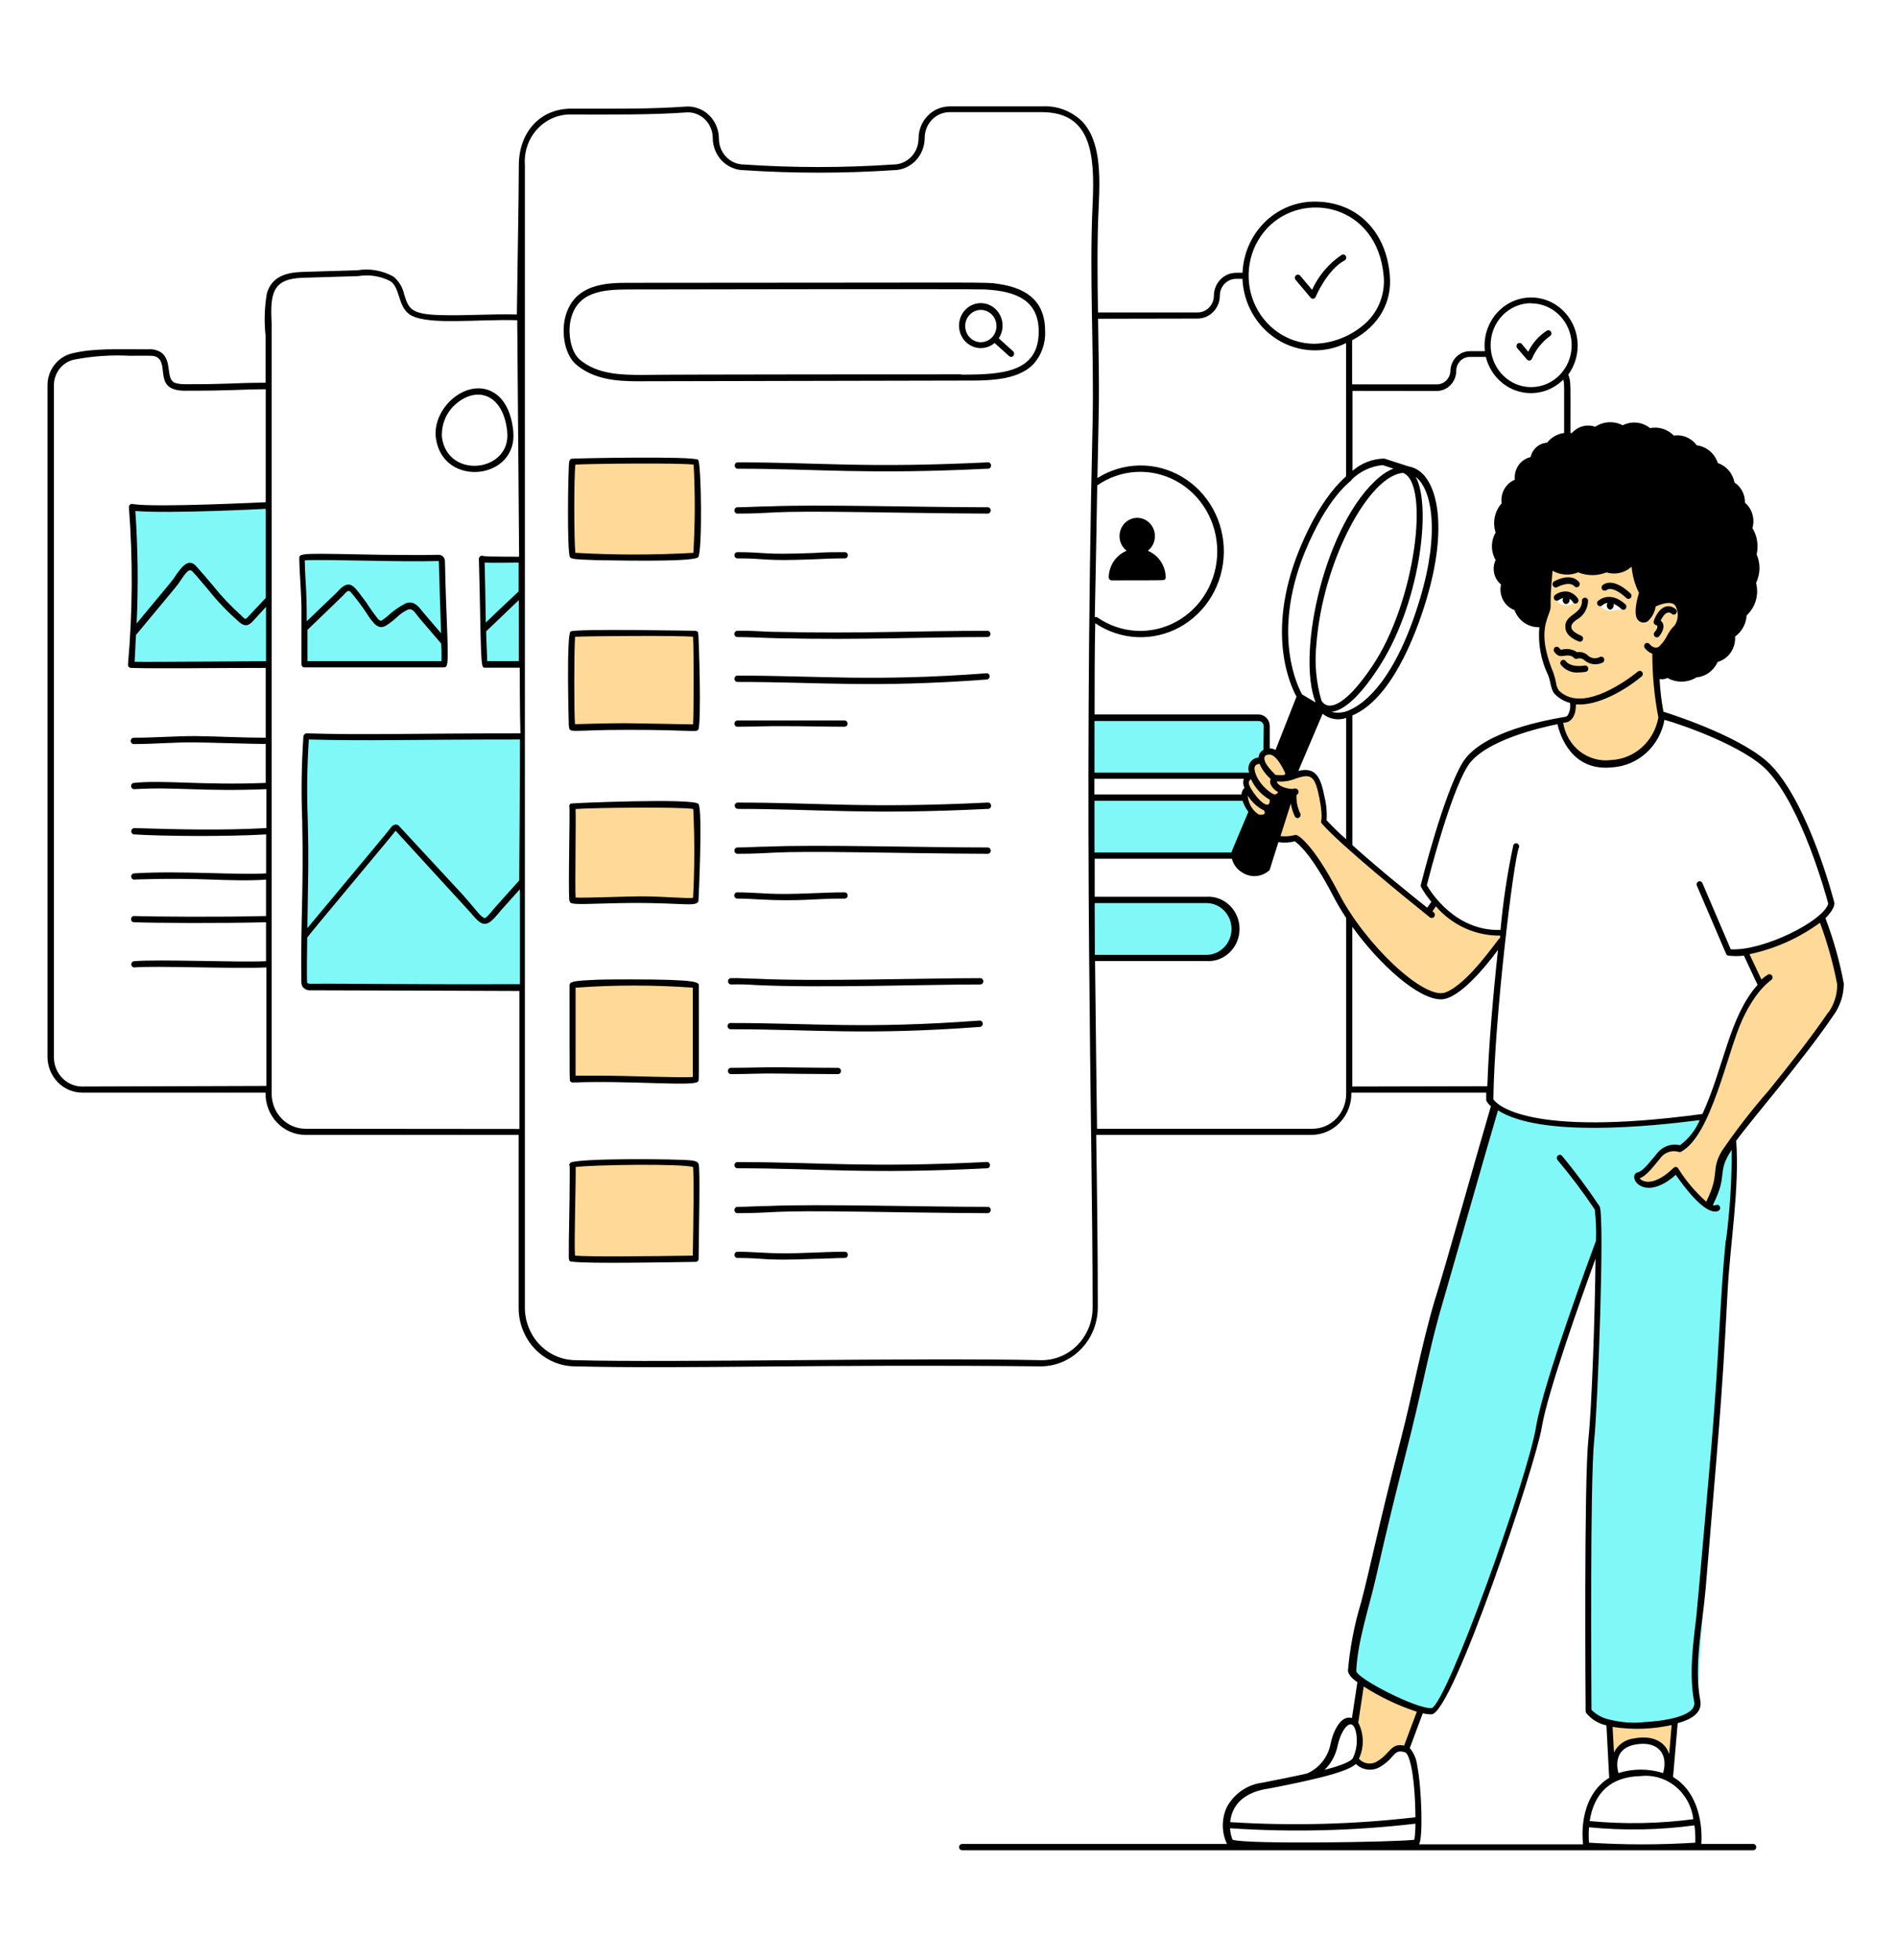 <svg width="153" height="158" viewBox="0 0 153 158" fill="none" xmlns="http://www.w3.org/2000/svg">
<path d="M128.942 100.07C128.942 100.07 125.294 110.384 124.816 112.174C124.337 113.964 123.835 116.562 122.961 119.318C122.087 122.073 119.541 129.813 118.074 133.087C116.608 136.36 116.03 137.797 115.445 137.977C114.86 138.158 109.304 135.748 109.084 134.735C108.947 134.084 113.568 115.11 116.995 101.585C118.979 93.782 120.582 89.26 120.582 89.26C120.582 89.26 121.342 89.896 125.006 90.5C128.669 91.105 137.454 89.99 137.454 89.99C137.454 89.99 136.299 92.22 135.646 92.494C134.992 92.769 134.658 92.306 134.354 92.494C134.05 92.683 133.145 93.9 132.872 94.151C132.598 94.402 131.99 94.622 131.998 94.763C132.051 94.939 132.151 95.096 132.285 95.218C132.418 95.339 132.582 95.421 132.758 95.454C133.409 95.429 134.037 95.199 134.559 94.794C134.901 94.52 135.152 94.292 135.152 94.292C135.152 94.292 137.264 97 137.705 97.189C138.146 97.377 138.549 95.03 138.617 94.512C138.69 93.563 139.112 92.678 139.795 92.039C139.795 92.039 138.876 111.24 138.313 117.324C137.751 123.408 136.907 136.164 136.93 136.721C136.953 137.279 137.204 138.142 135.836 138.503C134.468 138.864 129.573 140.018 128.152 137.805C128.152 137.805 128.319 119.271 128.312 116.837C128.296 114.851 128.844 113.053 128.942 100.07Z" fill="#81F8F8"/>
<path d="M140.783 76.724C143.028 76.346 145.145 75.39 146.939 73.945C147.545 75.612 148.052 77.316 148.459 79.047C148.623 79.709 148.53 80.41 148.2 81.002C147.858 81.528 144.461 86.089 142.713 88.302C140.965 90.516 138.913 92.808 138.761 93.585C138.609 94.363 138.282 97.063 137.69 97.11C137.097 97.157 135.41 94.143 135.189 94.308C134.969 94.472 133.791 95.595 132.993 95.532C132.195 95.469 131.807 94.873 132.119 94.684C132.615 94.429 133.047 94.058 133.38 93.601C133.567 93.294 133.82 93.036 134.119 92.847C134.419 92.658 134.756 92.543 135.106 92.51C135.63 92.573 135.721 92.573 135.987 92.345C137.446 90.302 138.512 87.989 139.126 85.531C139.704 83.289 140.715 81.19 142.098 79.361L140.783 76.724Z" fill="#FFD997"/>
<path d="M88.016 57.852H101.544C101.715 57.86 101.877 57.937 101.995 58.066C102.112 58.195 102.177 58.366 102.175 58.543V61.903C102.175 61.987 102.159 62.071 102.127 62.149C102.095 62.227 102.048 62.297 101.989 62.355C101.93 62.414 101.86 62.46 101.784 62.49C101.707 62.52 101.626 62.534 101.544 62.531H88.016V57.852Z" fill="#81F8F8"/>
<path d="M88.023 64.305H102.175V68.984H88.023V64.305Z" fill="#81F8F8"/>
<path d="M121.114 75.774C121.114 75.774 117.907 80.193 116.554 80.319C115.202 80.445 113.21 79.126 111.63 77.328C110.184 75.752 108.909 74.018 107.83 72.155C106.766 70.271 105.025 67.445 104.539 67.57C104.052 67.696 102.411 67.759 101.818 67.162C101.396 66.626 101.101 65.993 100.959 65.318C100.695 64.992 100.538 64.588 100.511 64.164C100.564 63.645 100.716 63.63 100.716 63.63C100.716 63.63 100.45 62.994 100.716 62.719C100.982 62.444 101.142 62.444 101.142 62.444C101.142 62.444 100.944 61.707 101.248 61.471C101.552 61.236 101.742 61.267 101.742 61.267C101.742 61.267 101.833 60.615 102.38 60.584C102.928 60.553 103.657 61.471 104.136 62.547C104.136 62.547 105.595 61.974 106.021 62.547C106.781 63.638 106.826 64.768 106.842 66.275C109.509 68.709 107.769 67.194 115.202 73.513L115.794 72.665C116.532 73.733 117.607 74.502 118.834 74.84C119.599 75.001 120.373 75.106 121.152 75.154L121.114 75.774Z" fill="#FFD997"/>
<path d="M109.828 135.544L109.327 138.904C109.595 139.241 109.733 139.668 109.714 140.105C109.665 140.715 109.574 141.321 109.441 141.918C109.641 142.131 109.896 142.281 110.176 142.351C110.456 142.42 110.749 142.406 111.021 142.31C111.956 141.973 112.488 140.921 112.975 140.937C113.461 140.952 113.431 141.031 113.431 141.031L114.631 137.828C114.631 137.828 110.634 136.219 109.828 135.544Z" fill="#FFD997"/>
<path d="M130.348 143.158L130.112 143.441L129.664 138.903C131.464 139.245 133.312 139.208 135.098 138.794L134.703 143.441L134.308 143.26C134.308 143.26 134.558 141.156 133.92 140.756C133.282 140.356 131.541 139.814 130.789 140.85C130.036 141.886 130.074 142.46 130.348 143.158Z" fill="#FFD997"/>
<path d="M133.723 48.581L131.861 45.072L125.181 45.551C125.181 45.551 124.937 47.851 124.854 48.275C124.878 48.819 124.766 49.36 124.527 49.845C124.063 50.921 124.527 52.718 124.649 53.079C124.77 53.441 125.12 54.383 125.34 55.27C125.561 56.157 126.86 56.494 126.86 56.494C126.896 56.991 126.815 57.489 126.625 57.946C126.336 58.449 125.796 58.025 125.796 58.025C125.796 58.025 126.313 61.879 130.007 61.542C130.994 61.517 131.941 61.13 132.678 60.452C133.416 59.773 133.896 58.847 134.035 57.837C133.639 57.051 133.51 52.962 133.548 52.514C133.659 52.52 133.769 52.5 133.871 52.456C133.974 52.413 134.066 52.347 134.141 52.263C134.779 51.627 134.673 51.266 135.311 50.646C135.95 50.026 135.836 47.553 133.723 48.581ZM126.237 48.785C126.066 48.792 125.899 48.739 125.761 48.635C125.623 48.531 125.523 48.382 125.477 48.212C125.477 48.212 125.637 47.804 126.313 47.969C126.989 48.134 127.012 48.487 127.012 48.487C126.921 48.604 126.8 48.693 126.664 48.746C126.528 48.798 126.38 48.812 126.237 48.785ZM128.981 48.715C128.981 48.715 129.087 48.456 129.657 48.362C130.227 48.267 130.941 49.013 130.941 49.013C130.941 49.013 129.475 49.688 128.981 48.715Z" fill="#FFD997"/>
<path d="M88.032 72.594H97.319C97.924 72.594 98.504 72.843 98.931 73.284C99.359 73.726 99.599 74.325 99.599 74.95C99.599 75.574 99.359 76.173 98.931 76.615C98.504 77.056 97.924 77.305 97.319 77.305H88.359L88.032 72.594Z" fill="#81F8F8"/>
<path d="M42.074 59.359C35.325 59.359 30.18 59.524 24.678 59.359C24.374 62.727 24.678 66.26 24.609 69.659C24.609 72.799 24.473 75.939 24.511 79.079C24.497 79.185 24.518 79.293 24.571 79.385C24.63 79.446 24.702 79.492 24.781 79.518C24.861 79.544 24.945 79.549 25.027 79.534C29.739 79.487 29.914 79.597 42.074 79.597V59.359Z" fill="#81F8F8"/>
<path d="M41.968 45.12C41.748 45.12 38.837 45.12 38.837 45.025C38.837 45.81 38.974 53.535 39.08 53.535H42.075L41.968 45.12Z" fill="#81F8F8"/>
<path d="M21.638 40.731C19.731 40.81 17.937 40.959 16.029 40.951C15.589 40.951 10.641 40.951 10.633 40.88C10.959 45.114 10.931 49.369 10.55 53.597H21.638V40.731Z" fill="#81F8F8"/>
<path d="M35.637 44.97C32.156 45.088 24.389 44.751 24.389 44.97C24.389 46.54 24.579 47.961 24.564 49.516V53.574H35.789C35.956 53.574 35.789 49.696 35.789 49.429C35.789 49.162 35.607 44.97 35.637 44.97Z" fill="#81F8F8"/>
<path d="M56.119 44.766C55.884 45.049 46.331 44.986 46.171 44.766C46.008 42.252 46.008 39.729 46.171 37.215C46.346 37.128 55.96 37.011 56.119 37.215C56.279 37.419 56.347 44.484 56.119 44.766Z" fill="#FFD997"/>
<path d="M56.119 58.661C56.058 58.731 53.337 58.606 50.677 58.59C48.466 58.59 46.239 58.692 46.17 58.661C46.034 56.145 46.034 53.624 46.17 51.109C46.3 51.015 56.05 50.952 56.119 51.109C56.187 51.266 56.225 58.52 56.119 58.661Z" fill="#FFD997"/>
<path d="M56.119 72.595C55.997 72.846 53.641 72.524 51.149 72.595C48.656 72.665 46.224 72.783 46.171 72.595C46.072 72.273 46.216 65.161 46.171 65.043C46.125 64.925 55.876 64.768 56.119 65.043C56.362 65.318 56.233 72.304 56.119 72.595Z" fill="#FFD997"/>
<path d="M56.119 87.015C56.119 87.29 50.639 86.874 46.178 87.015V79.463C46.178 79.094 56.119 79.157 56.119 79.463V87.015Z" fill="#FFD997"/>
<path d="M56.119 101.482C56.119 101.482 46.353 101.639 46.17 101.482C45.988 101.325 46.254 94.119 46.17 93.931C46.087 93.742 55.959 93.499 56.119 93.931C56.278 94.362 56.119 101.482 56.119 101.482Z" fill="#FFD997"/>
<path d="M24.313 49.492V53.558C24.313 53.625 24.339 53.689 24.384 53.736C24.43 53.783 24.492 53.809 24.556 53.809H35.675C35.941 53.809 36.04 53.809 36.085 53.378C36.192 52.404 35.971 49.641 35.888 45.269C35.89 45.197 35.878 45.126 35.852 45.059C35.827 44.992 35.788 44.932 35.739 44.881C35.69 44.83 35.631 44.79 35.566 44.764C35.502 44.737 35.433 44.725 35.363 44.727C33.843 44.774 32.323 44.727 30.803 44.727C24.792 44.625 24.138 44.547 24.138 44.97C24.161 46.493 24.336 47.961 24.313 49.492ZM35.599 53.307H24.799V50.779C24.799 50.779 27.581 48.11 27.665 48.016C27.991 47.647 28.105 47.522 28.311 47.765C28.757 48.291 29.173 48.844 29.557 49.421C29.743 49.731 29.959 50.021 30.203 50.285C30.697 50.779 31.069 50.489 31.366 50.285C31.59 50.122 31.806 49.946 32.012 49.759C32.273 49.505 32.573 49.297 32.901 49.147C33.197 49.044 33.365 49.217 33.661 49.625C33.828 49.845 33.722 49.712 35.584 51.886C35.622 52.711 35.614 53.119 35.599 53.307ZM35.394 45.229C35.394 45.598 35.561 50.654 35.576 51.062L34.056 49.28C33.775 48.911 33.38 48.401 32.734 48.636C32.181 48.919 31.669 49.281 31.214 49.712C30.773 50.026 30.75 50.159 30.507 49.924C30.157 49.484 29.829 49.026 29.527 48.55C28.584 47.333 28.273 46.54 27.247 47.671C27.026 47.914 27.247 47.671 24.739 50.089C24.739 47.16 24.625 47.208 24.579 45.175C26.243 45.072 32.194 45.324 35.394 45.229Z" fill="black"/>
<path d="M46.064 36.987C45.989 37.035 45.935 37.111 45.912 37.199C45.821 37.568 45.715 44.547 45.973 44.916C46.057 45.033 46.11 45.104 48.071 45.159C48.58 45.159 55.959 45.355 56.309 44.923C56.659 44.492 56.568 37.395 56.309 37.073C56.051 36.752 46.14 36.948 46.064 36.987ZM55.944 44.57C52.767 44.751 49.583 44.751 46.406 44.57C46.292 43.652 46.285 38.423 46.406 37.458C47.569 37.38 54.873 37.309 55.944 37.458C56.072 39.827 56.065 42.202 55.922 44.57H55.944Z" fill="black"/>
<path d="M50.678 58.841C55.739 58.841 56.127 59.053 56.309 58.841C56.598 58.457 56.355 51.038 56.309 50.991C56.264 50.923 56.197 50.876 56.119 50.858C56.043 50.858 46.368 50.669 46.019 50.913C45.669 51.156 45.874 58.378 45.874 58.465C45.95 59.195 45.776 58.834 50.678 58.841ZM46.383 51.337C47.554 51.282 54.743 51.219 55.899 51.337C55.959 52.334 55.959 57.436 55.899 58.402C55.61 58.402 51.172 58.307 50.336 58.307C48.511 58.307 47.105 58.378 46.376 58.386C46.292 57.397 46.3 52.342 46.383 51.337Z" fill="black"/>
<path d="M46.042 64.784C45.943 64.847 45.882 64.933 45.928 65.043C45.973 65.451 45.814 72.241 45.928 72.634C46.019 72.901 46.102 72.924 48.869 72.838C54.827 72.657 56.081 73.199 56.332 72.665C56.332 72.618 56.697 65.302 56.332 64.815C55.967 64.329 46.11 64.745 46.042 64.784ZM55.922 72.383C55.382 72.461 53.642 72.265 51.612 72.265C50.663 72.265 46.992 72.414 46.422 72.359C46.368 71.37 46.46 66.181 46.422 65.223C47.714 65.121 54.934 65.035 55.914 65.223C56.03 67.608 56.025 69.998 55.899 72.383H55.922Z" fill="black"/>
<path d="M46.186 87.274C50.746 87.094 55.891 87.604 56.279 87.211C56.4 87.094 56.362 87.635 56.362 79.463C56.362 79.196 56.362 78.961 50.814 78.961C49.56 78.961 48.42 78.961 47.599 79.016C46.125 79.087 45.935 79.173 45.935 79.463C45.935 87.635 45.935 87.086 46.004 87.196C46.054 87.243 46.118 87.27 46.186 87.274ZM46.422 79.628C49.569 79.401 52.728 79.401 55.876 79.628V86.827C55.055 86.913 50.67 86.725 48.626 86.725H46.422V79.628Z" fill="black"/>
<path d="M55.815 93.562C54.903 93.428 46.285 93.35 45.981 93.766C45.92 93.844 45.897 93.907 45.935 93.986C45.973 94.064 45.935 95.438 45.935 96.686C45.874 99.677 45.874 100.855 45.874 101.302C45.874 101.749 45.973 101.702 46.3 101.734C47.676 101.875 53.246 101.781 56.104 101.734C56.136 101.735 56.167 101.729 56.197 101.718C56.226 101.706 56.253 101.688 56.276 101.665C56.298 101.643 56.316 101.615 56.329 101.585C56.341 101.555 56.347 101.523 56.347 101.49C56.347 99.803 56.492 94.284 56.347 93.844C56.286 93.672 56.104 93.609 55.815 93.562ZM55.876 101.231C52.357 101.286 47.296 101.333 46.376 101.231C46.292 100.25 46.46 95.061 46.429 94.088C47.721 93.907 54.956 93.797 55.899 94.088C55.975 94.787 55.929 98.664 55.876 101.231Z" fill="black"/>
<path d="M80.56 22.896C79.314 22.724 81.039 22.794 50.753 22.802C49.035 22.802 46.193 22.802 45.555 25.722C45.296 26.947 45.555 28.603 46.474 29.396C47.873 30.573 49.659 30.738 51.407 30.738L77.52 30.683C79.504 30.683 81.974 30.754 83.334 29.372C83.662 29.014 83.915 28.59 84.08 28.127C84.245 27.665 84.317 27.172 84.292 26.68C84.292 24.498 83.068 23.265 80.56 22.896ZM77.52 30.181C77.52 30.181 53.96 30.181 51.832 30.228C50.039 30.228 48.169 30.173 46.771 29.003C46.011 28.352 45.806 26.876 46.011 25.863C46.497 23.509 48.61 23.336 50.73 23.336C50.73 23.336 78.417 23.281 79.458 23.336C81.906 23.469 83.775 24.184 83.775 26.711C83.798 30.055 80.781 30.204 77.528 30.204L77.52 30.181Z" fill="black"/>
<path d="M81.716 28.328L80.553 27.276C80.804 26.898 80.906 26.435 80.84 25.982C80.774 25.528 80.544 25.117 80.196 24.832C79.848 24.547 79.409 24.408 78.966 24.444C78.523 24.48 78.11 24.688 77.81 25.026C77.51 25.365 77.345 25.808 77.349 26.267C77.352 26.725 77.524 27.166 77.829 27.499C78.135 27.832 78.551 28.033 78.994 28.062C79.438 28.09 79.875 27.944 80.218 27.653C81.518 28.823 81.427 28.776 81.548 28.776C81.598 28.775 81.647 28.759 81.687 28.729C81.728 28.7 81.759 28.658 81.777 28.61C81.795 28.562 81.799 28.51 81.788 28.459C81.777 28.409 81.752 28.364 81.716 28.328ZM77.847 26.279C77.848 26.07 77.898 25.864 77.993 25.68C78.088 25.495 78.224 25.336 78.391 25.217C78.557 25.098 78.749 25.022 78.95 24.995C79.151 24.969 79.355 24.993 79.545 25.066C79.735 25.138 79.905 25.256 80.042 25.411C80.178 25.566 80.276 25.752 80.328 25.954C80.38 26.157 80.384 26.369 80.34 26.573C80.296 26.777 80.204 26.967 80.074 27.127C79.907 27.332 79.683 27.479 79.432 27.548C79.181 27.616 78.916 27.604 78.672 27.511C78.429 27.418 78.219 27.25 78.071 27.03C77.924 26.809 77.845 26.547 77.847 26.279Z" fill="black"/>
<path d="M59.478 37.788C65.999 37.788 69.738 38.274 79.641 37.788C79.677 37.794 79.714 37.793 79.75 37.783C79.785 37.773 79.818 37.755 79.846 37.731C79.874 37.707 79.897 37.676 79.912 37.642C79.927 37.608 79.935 37.57 79.935 37.532C79.935 37.495 79.927 37.457 79.912 37.423C79.897 37.389 79.874 37.358 79.846 37.334C79.818 37.31 79.785 37.292 79.75 37.282C79.714 37.273 79.677 37.271 79.641 37.277C69.639 37.756 66.288 37.277 59.501 37.277C59.468 37.277 59.436 37.284 59.406 37.297C59.376 37.31 59.349 37.33 59.326 37.354C59.304 37.378 59.286 37.407 59.274 37.438C59.262 37.469 59.257 37.503 59.258 37.536C59.258 37.599 59.28 37.66 59.321 37.706C59.362 37.753 59.418 37.782 59.478 37.788Z" fill="black"/>
<path d="M79.656 40.896C74.336 40.896 65.976 40.653 61.971 40.826C61.15 40.826 60.307 40.896 59.478 40.896C59.414 40.896 59.352 40.923 59.306 40.97C59.261 41.017 59.235 41.081 59.235 41.147C59.234 41.181 59.239 41.215 59.251 41.246C59.263 41.277 59.281 41.306 59.303 41.33C59.326 41.354 59.353 41.373 59.383 41.387C59.413 41.4 59.446 41.407 59.478 41.407C62.723 41.407 61.333 41.171 69.601 41.289C69.601 41.289 77.201 41.407 79.656 41.407C79.723 41.407 79.787 41.379 79.834 41.331C79.881 41.282 79.907 41.216 79.907 41.147C79.907 41.114 79.9 41.081 79.888 41.05C79.875 41.019 79.856 40.99 79.833 40.967C79.81 40.944 79.782 40.925 79.752 40.913C79.721 40.901 79.689 40.895 79.656 40.896Z" fill="black"/>
<path d="M59.479 45.017C61.933 45.017 61.447 45.261 65.741 45.088C66.501 45.049 67.345 45.017 68.143 45.017C68.207 45.017 68.269 44.991 68.314 44.944C68.36 44.897 68.386 44.833 68.386 44.766C68.386 44.7 68.36 44.636 68.314 44.589C68.269 44.541 68.207 44.515 68.143 44.515C67.337 44.515 66.516 44.515 65.726 44.578C61.363 44.751 61.865 44.515 59.479 44.515C59.414 44.515 59.352 44.541 59.307 44.589C59.261 44.636 59.235 44.7 59.235 44.766C59.235 44.833 59.261 44.897 59.307 44.944C59.352 44.991 59.414 45.017 59.479 45.017Z" fill="black"/>
<path d="M59.479 93.688C59.414 93.688 59.352 93.714 59.307 93.761C59.261 93.808 59.235 93.872 59.235 93.939C59.235 94.005 59.261 94.069 59.307 94.116C59.352 94.163 59.414 94.19 59.479 94.19C66.159 94.19 69.784 94.677 79.641 94.19C79.699 94.179 79.752 94.148 79.79 94.101C79.828 94.055 79.849 93.996 79.849 93.935C79.849 93.874 79.828 93.815 79.79 93.768C79.752 93.722 79.699 93.69 79.641 93.68C69.784 94.166 66.075 93.688 59.479 93.688Z" fill="black"/>
<path d="M79.656 97.299C74.526 97.299 65.976 97.055 61.994 97.228C61.173 97.228 60.314 97.299 59.478 97.299C59.414 97.299 59.352 97.325 59.306 97.372C59.261 97.419 59.235 97.483 59.235 97.55C59.234 97.583 59.239 97.617 59.251 97.648C59.263 97.68 59.281 97.708 59.303 97.733C59.326 97.757 59.353 97.776 59.383 97.789C59.413 97.802 59.446 97.809 59.478 97.809C62.632 97.809 61.576 97.565 69.601 97.691C69.601 97.691 77.201 97.809 79.656 97.809C79.723 97.809 79.787 97.781 79.834 97.733C79.881 97.684 79.907 97.618 79.907 97.55C79.907 97.516 79.9 97.483 79.888 97.452C79.875 97.421 79.856 97.393 79.833 97.369C79.81 97.346 79.782 97.328 79.752 97.315C79.721 97.303 79.689 97.297 79.656 97.299Z" fill="black"/>
<path d="M68.143 100.917C66.455 100.917 64.601 101.067 63.005 101.043C61.827 101.043 60.657 100.917 59.479 100.917C59.447 100.917 59.415 100.924 59.386 100.936C59.356 100.949 59.329 100.968 59.307 100.991C59.284 101.014 59.266 101.042 59.254 101.072C59.242 101.103 59.235 101.136 59.235 101.169C59.235 101.202 59.242 101.234 59.254 101.265C59.266 101.295 59.284 101.323 59.307 101.346C59.329 101.37 59.356 101.388 59.386 101.401C59.415 101.413 59.447 101.42 59.479 101.42C61.819 101.42 61.417 101.663 65.726 101.49C66.486 101.49 67.345 101.42 68.143 101.42C68.207 101.42 68.269 101.393 68.314 101.346C68.36 101.299 68.386 101.235 68.386 101.169C68.386 101.102 68.36 101.038 68.314 100.991C68.269 100.944 68.207 100.917 68.143 100.917Z" fill="black"/>
<path d="M79.656 50.858C73.865 50.858 69.236 51.093 62.685 50.944C61.629 50.944 60.557 50.819 59.47 50.858C59.406 50.858 59.344 50.884 59.298 50.931C59.253 50.979 59.227 51.042 59.227 51.109C59.227 51.176 59.253 51.24 59.298 51.287C59.344 51.334 59.406 51.36 59.47 51.36C60.496 51.36 61.583 51.431 62.662 51.455C69.844 51.611 74.245 51.36 79.641 51.36C79.705 51.36 79.767 51.334 79.813 51.287C79.858 51.24 79.884 51.176 79.884 51.109C79.884 51.042 79.858 50.979 79.813 50.931C79.767 50.884 79.705 50.858 79.641 50.858H79.656Z" fill="black"/>
<path d="M59.478 54.979C66.174 54.979 70.323 55.474 79.595 54.783C79.659 54.777 79.718 54.746 79.761 54.696C79.803 54.647 79.826 54.582 79.823 54.516C79.822 54.482 79.813 54.449 79.799 54.419C79.784 54.389 79.764 54.362 79.739 54.34C79.714 54.318 79.685 54.301 79.654 54.291C79.623 54.281 79.59 54.277 79.557 54.281C70.437 54.964 66.022 54.469 59.478 54.469C59.446 54.469 59.413 54.476 59.383 54.489C59.353 54.502 59.326 54.521 59.303 54.545C59.281 54.569 59.263 54.598 59.251 54.629C59.239 54.661 59.234 54.694 59.235 54.728C59.235 54.795 59.261 54.858 59.306 54.906C59.352 54.953 59.414 54.979 59.478 54.979Z" fill="black"/>
<path d="M59.479 58.59C60.748 58.59 62.085 58.527 63.279 58.543C64.89 58.543 66.508 58.59 68.12 58.59C68.184 58.59 68.246 58.564 68.292 58.517C68.337 58.469 68.363 58.406 68.363 58.339C68.363 58.272 68.337 58.209 68.292 58.161C68.246 58.114 68.184 58.088 68.12 58.088H59.479C59.414 58.088 59.352 58.114 59.307 58.161C59.261 58.209 59.235 58.272 59.235 58.339C59.235 58.406 59.261 58.469 59.307 58.517C59.352 58.564 59.414 58.59 59.479 58.59Z" fill="black"/>
<path d="M59.478 65.216C65.938 65.216 69.867 65.702 79.641 65.216C79.677 65.222 79.714 65.221 79.749 65.211C79.785 65.201 79.818 65.183 79.846 65.159C79.874 65.135 79.896 65.104 79.912 65.07C79.927 65.036 79.935 64.998 79.935 64.96C79.935 64.923 79.927 64.885 79.912 64.851C79.896 64.817 79.874 64.786 79.846 64.762C79.818 64.738 79.785 64.72 79.749 64.71C79.714 64.701 79.677 64.699 79.641 64.705C69.761 65.184 66.189 64.705 59.501 64.705C59.437 64.705 59.375 64.732 59.329 64.779C59.283 64.826 59.258 64.89 59.258 64.957C59.258 65.023 59.283 65.087 59.329 65.134C59.375 65.181 59.437 65.208 59.501 65.208L59.478 65.216Z" fill="black"/>
<path d="M79.656 68.324C74.45 68.324 65.931 68.081 61.963 68.254C61.15 68.254 60.307 68.324 59.478 68.324C59.446 68.324 59.413 68.331 59.383 68.344C59.353 68.357 59.326 68.376 59.303 68.4C59.281 68.425 59.263 68.453 59.251 68.485C59.239 68.516 59.234 68.549 59.235 68.583C59.235 68.65 59.261 68.714 59.306 68.761C59.352 68.808 59.414 68.834 59.478 68.834C62.587 68.834 61.447 68.599 69.601 68.717C69.601 68.717 77.125 68.834 79.656 68.834C79.689 68.835 79.721 68.83 79.752 68.817C79.782 68.805 79.81 68.787 79.833 68.764C79.856 68.74 79.875 68.712 79.888 68.681C79.9 68.65 79.907 68.617 79.907 68.583C79.907 68.514 79.881 68.449 79.834 68.4C79.787 68.351 79.723 68.324 79.656 68.324Z" fill="black"/>
<path d="M61.287 72.516C64.608 72.689 65.49 72.445 68.127 72.445C68.191 72.445 68.253 72.419 68.299 72.372C68.344 72.325 68.37 72.261 68.37 72.194C68.37 72.128 68.344 72.064 68.299 72.017C68.253 71.969 68.191 71.943 68.127 71.943C66.386 71.943 64.904 72.084 62.989 72.069C61.804 72.069 60.664 71.943 59.463 71.943C59.398 71.943 59.337 71.969 59.291 72.017C59.245 72.064 59.22 72.128 59.22 72.194C59.22 72.261 59.245 72.325 59.291 72.372C59.337 72.419 59.398 72.445 59.463 72.445C60.078 72.445 60.694 72.485 61.287 72.516Z" fill="black"/>
<path d="M58.931 79.369C59.608 79.35 60.285 79.365 60.961 79.416C66.083 79.667 74.846 79.369 79.102 79.369C79.16 79.359 79.213 79.327 79.25 79.281C79.288 79.234 79.309 79.175 79.309 79.114C79.309 79.053 79.288 78.994 79.25 78.948C79.213 78.901 79.16 78.869 79.102 78.859C74.542 78.859 65.749 79.141 60.983 78.906C60.307 78.906 59.6 78.835 58.916 78.859C58.858 78.871 58.806 78.904 58.77 78.952C58.733 79 58.714 79.06 58.716 79.121C58.718 79.182 58.74 79.24 58.78 79.285C58.819 79.331 58.873 79.361 58.931 79.369Z" fill="black"/>
<path d="M58.924 82.98C65.703 82.98 69.693 83.483 79.041 82.792C79.073 82.789 79.104 82.779 79.133 82.764C79.161 82.748 79.186 82.727 79.207 82.702C79.227 82.676 79.243 82.647 79.252 82.615C79.261 82.583 79.265 82.55 79.261 82.517C79.26 82.484 79.251 82.452 79.237 82.422C79.223 82.392 79.204 82.366 79.18 82.344C79.156 82.322 79.128 82.305 79.097 82.294C79.067 82.284 79.035 82.279 79.003 82.281C69.655 82.972 65.635 82.478 58.924 82.478C58.859 82.478 58.797 82.504 58.752 82.551C58.706 82.598 58.681 82.662 58.681 82.729C58.681 82.796 58.706 82.859 58.752 82.906C58.797 82.954 58.859 82.98 58.924 82.98Z" fill="black"/>
<path d="M62.746 86.552C62.746 86.552 66.022 86.599 67.587 86.599C67.652 86.599 67.714 86.573 67.759 86.525C67.805 86.478 67.831 86.414 67.831 86.348C67.832 86.314 67.826 86.281 67.814 86.249C67.802 86.218 67.785 86.189 67.762 86.165C67.739 86.141 67.712 86.122 67.682 86.109C67.652 86.096 67.62 86.089 67.587 86.089C66.022 86.089 62.754 86.042 62.754 86.042C61.439 86.042 60.185 86.089 58.954 86.089C58.921 86.089 58.889 86.096 58.859 86.109C58.829 86.122 58.802 86.141 58.779 86.165C58.756 86.189 58.739 86.218 58.727 86.249C58.715 86.281 58.709 86.314 58.711 86.348C58.711 86.414 58.736 86.478 58.782 86.525C58.827 86.573 58.889 86.599 58.954 86.599C60.193 86.599 61.485 86.528 62.746 86.552Z" fill="black"/>
<path d="M41.398 34.765C41.238 33.117 40.569 31.924 39.49 31.484C37.392 30.636 34.839 33.015 35.158 35.331C35.721 39.358 41.778 38.706 41.398 34.765ZM36.633 32.693C38.396 31.029 40.607 31.727 40.911 34.82C41.223 38.062 36.116 38.682 35.645 35.26C35.614 34.783 35.687 34.305 35.858 33.861C36.028 33.417 36.293 33.018 36.633 32.693Z" fill="black"/>
<path d="M89.665 46.792C94.126 46.792 93.845 46.792 93.951 46.713C93.975 46.69 93.994 46.662 94.006 46.631C94.018 46.6 94.023 46.566 94.02 46.533C94.008 46.071 93.864 45.623 93.608 45.245C93.351 44.866 92.992 44.574 92.576 44.405C92.816 44.22 92.994 43.961 93.084 43.665C93.174 43.369 93.171 43.052 93.077 42.758C92.982 42.463 92.8 42.207 92.557 42.026C92.314 41.845 92.021 41.747 91.721 41.747C91.421 41.747 91.128 41.845 90.885 42.026C90.641 42.207 90.46 42.463 90.365 42.758C90.27 43.052 90.268 43.369 90.358 43.665C90.448 43.961 90.625 44.22 90.866 44.405C90.448 44.575 90.089 44.868 89.832 45.248C89.575 45.628 89.433 46.077 89.422 46.54C89.422 46.607 89.448 46.671 89.493 46.718C89.539 46.765 89.601 46.792 89.665 46.792Z" fill="black"/>
<path d="M123.151 28.98C123.179 29.013 123.214 29.038 123.253 29.052C123.292 29.067 123.335 29.071 123.376 29.064C123.417 29.057 123.456 29.039 123.488 29.012C123.521 28.985 123.546 28.949 123.562 28.909C123.873 28.184 124.37 27.56 124.998 27.104C125.056 27.072 125.1 27.018 125.12 26.953C125.14 26.889 125.134 26.819 125.105 26.758C125.073 26.702 125.022 26.66 124.961 26.639C124.901 26.619 124.836 26.622 124.778 26.648C124.125 27.059 123.598 27.653 123.258 28.36L122.741 27.74C122.699 27.689 122.638 27.657 122.574 27.652C122.509 27.647 122.445 27.669 122.395 27.712C122.346 27.756 122.315 27.818 122.31 27.885C122.305 27.952 122.326 28.018 122.369 28.069L123.151 28.98Z" fill="black"/>
<path d="M126.282 50.779C126.419 51.368 127.255 51.69 127.353 51.721C127.384 51.732 127.416 51.737 127.448 51.735C127.48 51.733 127.512 51.724 127.541 51.709C127.57 51.695 127.596 51.675 127.617 51.65C127.638 51.625 127.655 51.596 127.665 51.564C127.676 51.533 127.68 51.5 127.678 51.467C127.676 51.433 127.668 51.401 127.654 51.371C127.639 51.341 127.62 51.314 127.596 51.292C127.572 51.27 127.543 51.253 127.513 51.242C127.293 51.164 126.821 50.913 126.753 50.662C126.685 50.41 126.799 50.222 127.148 49.971C127.428 49.823 127.664 49.598 127.829 49.321C127.993 49.044 128.081 48.726 128.083 48.401C128.073 48.341 128.042 48.286 127.997 48.247C127.952 48.208 127.895 48.187 127.836 48.187C127.777 48.187 127.72 48.208 127.675 48.247C127.63 48.286 127.599 48.341 127.589 48.401C127.657 49.618 125.985 49.5 126.282 50.779Z" fill="black"/>
<path d="M127.194 52.577C127.005 52.453 126.793 52.371 126.572 52.339C126.35 52.306 126.124 52.323 125.91 52.389C125.844 52.355 125.789 52.304 125.75 52.239C125.731 52.213 125.706 52.191 125.679 52.174C125.651 52.158 125.62 52.147 125.589 52.142C125.557 52.138 125.524 52.14 125.494 52.149C125.463 52.157 125.433 52.172 125.408 52.192C125.357 52.233 125.323 52.292 125.313 52.358C125.303 52.424 125.318 52.491 125.355 52.546C125.423 52.64 125.666 52.946 125.948 52.891H126.024C126.396 52.828 126.723 52.797 126.943 53.04C126.976 53.076 127.017 53.102 127.063 53.114C127.108 53.127 127.157 53.125 127.202 53.111C127.291 53.076 127.387 53.065 127.481 53.079C127.575 53.093 127.665 53.131 127.741 53.189C127.945 53.378 128.197 53.501 128.468 53.541C128.738 53.582 129.015 53.538 129.261 53.417C129.29 53.401 129.315 53.38 129.335 53.355C129.356 53.329 129.372 53.3 129.381 53.268C129.391 53.236 129.394 53.203 129.391 53.17C129.388 53.137 129.379 53.105 129.364 53.075C129.349 53.046 129.328 53.02 129.304 52.999C129.279 52.978 129.251 52.962 129.22 52.952C129.189 52.942 129.157 52.938 129.125 52.941C129.093 52.944 129.062 52.954 129.033 52.969C128.866 53.058 128.676 53.089 128.491 53.056C128.306 53.023 128.136 52.93 128.007 52.789C127.892 52.7 127.761 52.635 127.621 52.599C127.482 52.562 127.336 52.555 127.194 52.577Z" fill="black"/>
<path d="M127.802 53.66C126.655 53.833 126.282 53.323 126.282 53.291C126.244 53.245 126.191 53.214 126.133 53.204C126.075 53.194 126.015 53.206 125.964 53.236C125.913 53.267 125.875 53.316 125.855 53.373C125.836 53.431 125.836 53.493 125.857 53.55C126.032 53.788 126.265 53.974 126.532 54.089C126.798 54.205 127.09 54.246 127.377 54.21C127.552 54.208 127.728 54.193 127.901 54.163C127.966 54.149 128.022 54.11 128.059 54.053C128.095 53.996 128.108 53.927 128.095 53.861C128.082 53.794 128.044 53.735 127.989 53.698C127.934 53.66 127.867 53.647 127.802 53.66Z" fill="black"/>
<path d="M129.193 48.833C129.317 48.703 129.481 48.623 129.656 48.605C129.625 48.651 129.605 48.705 129.598 48.761C129.59 48.817 129.596 48.874 129.613 48.927C129.631 48.981 129.661 49.029 129.7 49.069C129.739 49.108 129.787 49.137 129.839 49.154C130.044 49.154 130.204 48.919 130.135 48.676C130.363 48.776 130.574 48.914 130.758 49.084C130.781 49.108 130.808 49.127 130.838 49.14C130.868 49.154 130.901 49.16 130.933 49.16C130.966 49.16 130.998 49.154 131.028 49.14C131.058 49.127 131.085 49.108 131.108 49.084C131.151 49.036 131.175 48.973 131.175 48.907C131.175 48.842 131.151 48.779 131.108 48.73C129.763 47.514 128.828 48.495 128.828 48.511C128.807 48.562 128.801 48.618 128.814 48.672C128.826 48.726 128.854 48.775 128.895 48.811C128.936 48.847 128.987 48.869 129.04 48.873C129.094 48.877 129.147 48.862 129.193 48.833Z" fill="black"/>
<path d="M126.86 48.542C126.876 48.571 126.898 48.596 126.924 48.615C126.95 48.635 126.979 48.649 127.011 48.656C127.042 48.663 127.074 48.664 127.106 48.658C127.137 48.652 127.168 48.639 127.194 48.621C127.222 48.603 127.246 48.58 127.265 48.552C127.284 48.525 127.298 48.494 127.305 48.461C127.312 48.428 127.313 48.394 127.307 48.36C127.301 48.327 127.288 48.295 127.27 48.267C127.09 47.993 126.82 47.795 126.51 47.71C126.323 47.675 126.131 47.679 125.946 47.722C125.76 47.765 125.585 47.847 125.431 47.961C125.376 47.998 125.338 48.056 125.323 48.122C125.309 48.188 125.32 48.257 125.355 48.315C125.391 48.371 125.447 48.411 125.51 48.426C125.574 48.44 125.641 48.429 125.697 48.393C125.815 48.31 125.946 48.249 126.085 48.212C126.058 48.256 126.041 48.305 126.037 48.356C126.032 48.407 126.039 48.459 126.058 48.506C126.077 48.554 126.106 48.596 126.144 48.63C126.181 48.663 126.226 48.687 126.275 48.699C126.326 48.701 126.376 48.69 126.422 48.667C126.468 48.644 126.508 48.609 126.538 48.567C126.568 48.524 126.587 48.475 126.594 48.422C126.601 48.37 126.596 48.317 126.579 48.267C126.689 48.338 126.785 48.432 126.86 48.542Z" fill="black"/>
<path d="M129.558 47.577C130.022 47.239 130.873 47.922 131.162 48.212C131.21 48.257 131.272 48.282 131.336 48.283C131.385 48.284 131.434 48.27 131.475 48.243C131.516 48.215 131.548 48.175 131.567 48.129C131.586 48.082 131.59 48.031 131.58 47.981C131.571 47.932 131.546 47.886 131.511 47.851C131.45 47.796 130.174 46.509 129.277 47.16C129.25 47.18 129.228 47.204 129.211 47.232C129.193 47.26 129.181 47.291 129.176 47.324C129.17 47.357 129.171 47.391 129.178 47.423C129.185 47.456 129.198 47.486 129.216 47.514C129.235 47.541 129.258 47.564 129.285 47.582C129.312 47.6 129.343 47.612 129.375 47.618C129.406 47.624 129.439 47.623 129.47 47.616C129.502 47.609 129.532 47.596 129.558 47.577Z" fill="black"/>
<path d="M125.264 47.239C125.297 47.296 125.35 47.338 125.413 47.355C125.475 47.373 125.541 47.365 125.598 47.333C125.598 47.333 126.578 46.799 126.989 47.27C127.012 47.295 127.039 47.314 127.069 47.327C127.099 47.34 127.131 47.347 127.164 47.347C127.196 47.347 127.229 47.34 127.259 47.327C127.289 47.314 127.316 47.295 127.338 47.27C127.384 47.222 127.409 47.157 127.409 47.09C127.409 47.022 127.384 46.958 127.338 46.909C126.67 46.124 125.4 46.839 125.347 46.87C125.317 46.888 125.291 46.912 125.271 46.94C125.25 46.969 125.236 47.001 125.228 47.036C125.22 47.07 125.219 47.106 125.225 47.141C125.231 47.176 125.244 47.209 125.264 47.239Z" fill="black"/>
<path d="M133.456 51.313C133.503 51.36 133.566 51.386 133.631 51.386C133.697 51.386 133.759 51.36 133.806 51.313C134.148 50.889 134.346 50.363 133.935 50.034C134.049 49.798 134.247 49.468 134.482 49.398C134.547 49.38 134.614 49.38 134.678 49.398C134.743 49.415 134.801 49.451 134.847 49.5C134.873 49.52 134.902 49.535 134.933 49.543C134.964 49.552 134.996 49.554 135.028 49.55C135.06 49.545 135.09 49.535 135.118 49.518C135.146 49.501 135.17 49.479 135.189 49.453C135.21 49.426 135.225 49.395 135.233 49.362C135.241 49.329 135.243 49.294 135.238 49.26C135.233 49.227 135.221 49.194 135.204 49.165C135.186 49.136 135.163 49.111 135.136 49.092C134.376 48.519 133.692 49.17 133.388 50.057C133.376 50.091 133.371 50.126 133.374 50.162C133.376 50.197 133.385 50.232 133.401 50.264C133.416 50.295 133.438 50.323 133.465 50.346C133.491 50.368 133.522 50.385 133.555 50.395C133.555 50.395 133.646 50.395 133.669 50.481C133.692 50.567 133.669 50.724 133.426 50.983C133.394 51.034 133.38 51.094 133.386 51.154C133.391 51.214 133.416 51.27 133.456 51.313Z" fill="black"/>
<path d="M148.71 79.298C148.373 77.497 147.877 75.731 147.228 74.023C147.897 73.372 147.95 72.94 147.95 72.861C147.954 72.835 147.954 72.809 147.95 72.783C147.866 72.469 145.936 65.019 142.934 61.793C140.836 59.548 135.167 57.695 134.164 57.381C133.998 56.511 133.894 55.63 133.852 54.744C134.066 54.789 134.288 54.759 134.483 54.657C134.845 54.86 135.251 54.962 135.663 54.954C136.075 54.946 136.477 54.827 136.831 54.61C137.196 54.577 137.545 54.444 137.844 54.227C138.143 54.009 138.381 53.713 138.534 53.37C138.961 53.248 139.334 52.977 139.59 52.604C139.846 52.231 139.97 51.778 139.94 51.321C140.21 51.127 140.434 50.872 140.596 50.576C140.758 50.279 140.853 49.949 140.874 49.61C141.223 49.29 141.479 48.876 141.613 48.414C141.748 47.952 141.755 47.461 141.634 46.996C141.806 46.64 141.9 46.249 141.908 45.851C141.916 45.453 141.838 45.059 141.68 44.696C141.763 44.337 141.775 43.964 141.717 43.6C141.658 43.236 141.529 42.888 141.338 42.576C141.445 42.212 141.445 41.822 141.338 41.458C141.231 41.093 141.022 40.77 140.738 40.527C140.745 40.204 140.671 39.885 140.523 39.6C140.375 39.315 140.159 39.075 139.894 38.902C139.826 38.54 139.665 38.204 139.429 37.928C139.192 37.652 138.888 37.446 138.549 37.332C138.426 36.953 138.202 36.617 137.902 36.364C137.602 36.111 137.238 35.952 136.854 35.904C136.641 35.613 136.357 35.387 136.031 35.249C135.704 35.111 135.348 35.066 135 35.119C134.752 34.864 134.448 34.676 134.114 34.571C133.781 34.466 133.427 34.446 133.084 34.514C132.774 34.268 132.403 34.116 132.014 34.075C131.624 34.035 131.232 34.108 130.88 34.286C130.53 34.108 130.142 34.024 129.752 34.045C129.362 34.066 128.984 34.189 128.654 34.404C128.328 34.292 127.978 34.28 127.647 34.369C127.315 34.458 127.015 34.645 126.784 34.907H126.662C126.662 30.935 126.716 30.817 126.488 30.197C126.857 29.691 127.101 29.098 127.198 28.472C127.295 27.846 127.241 27.205 127.042 26.605C126.844 26.005 126.505 25.465 126.057 25.031C125.61 24.598 125.066 24.284 124.473 24.118C123.881 23.953 123.258 23.939 122.659 24.079C122.061 24.22 121.504 24.51 121.039 24.924C120.574 25.338 120.215 25.863 119.992 26.454C119.769 27.045 119.69 27.683 119.762 28.313H118.553C118.136 28.313 117.736 28.484 117.441 28.789C117.146 29.093 116.98 29.507 116.98 29.938C116.961 30.222 116.838 30.489 116.637 30.684C116.435 30.879 116.169 30.988 115.893 30.989H109.053V27.433C111.28 26.248 112.276 24.294 112.093 22.213C111.827 18.728 109.486 16.184 105.899 16.255C104.423 16.286 103.013 16.896 101.957 17.962C100.901 19.028 100.278 20.47 100.214 21.993H99.69C99.216 21.995 98.761 22.192 98.427 22.539C98.092 22.886 97.904 23.356 97.904 23.846C97.902 24.203 97.763 24.544 97.518 24.796C97.273 25.047 96.942 25.188 96.597 25.188H88.556C88.51 22.307 88.48 19.364 88.617 16.553C88.738 14.002 88.738 11.372 87.317 9.826C86.882 9.391 86.364 9.056 85.796 8.841C85.228 8.626 84.622 8.536 84.019 8.578H76.594C75.928 8.578 75.29 8.851 74.82 9.336C74.35 9.822 74.085 10.481 74.085 11.168C74.085 11.444 74.031 11.718 73.928 11.973C73.824 12.228 73.673 12.459 73.484 12.654C73.294 12.848 73.069 13.002 72.821 13.107C72.574 13.212 72.309 13.265 72.041 13.264C68.033 13.535 64.011 13.535 60.003 13.264C59.467 13.264 58.952 13.044 58.573 12.653C58.194 12.261 57.981 11.73 57.981 11.176C57.981 10.833 57.915 10.494 57.787 10.178C57.659 9.861 57.472 9.574 57.236 9.333C57 9.092 56.72 8.902 56.412 8.774C56.104 8.645 55.775 8.581 55.443 8.586C52.258 8.798 50.351 8.758 46.072 8.758C43.579 8.758 41.846 10.642 41.846 13.335C41.846 15.627 41.702 23.618 41.687 25.353C39.544 25.298 37.446 25.471 35.401 25.4C33.121 25.322 32.954 24.859 32.605 23.76C32.485 23.179 32.173 22.66 31.723 22.292C30.837 21.803 29.82 21.627 28.828 21.789C28.66 21.789 24.397 21.923 24.397 21.923C23.279 21.962 21.95 22.182 21.524 23.65C21.331 24.777 21.295 25.927 21.418 27.064V30.856C18.864 30.856 18.545 30.989 14.904 30.974C14.632 30.978 14.361 30.941 14.099 30.864C13.339 30.542 13.924 29.098 12.997 28.415C12.668 28.211 12.284 28.123 11.902 28.163C9.531 28.163 7.54 28.069 5.876 28.477C5.286 28.601 4.757 28.936 4.383 29.423C4.009 29.91 3.814 30.517 3.831 31.139V85.194C3.831 85.961 4.126 86.696 4.65 87.239C5.174 87.782 5.885 88.088 6.628 88.09H21.418C21.407 88.533 21.483 88.974 21.64 89.386C21.797 89.799 22.032 90.175 22.331 90.492C22.631 90.809 22.989 91.062 23.384 91.234C23.779 91.407 24.203 91.496 24.632 91.497H41.831V105.408C41.826 106.029 41.94 106.646 42.167 107.222C42.394 107.798 42.729 108.322 43.153 108.763C43.577 109.205 44.081 109.555 44.637 109.795C45.193 110.034 45.789 110.157 46.391 110.157C55.26 110.377 65.976 109.976 83.981 110.157C85.193 110.144 86.352 109.639 87.205 108.75C88.059 107.861 88.539 106.66 88.541 105.408C88.541 100.698 88.48 95.987 88.412 91.497H105.778C106.207 91.496 106.631 91.407 107.026 91.234C107.421 91.062 107.779 90.809 108.078 90.492C108.378 90.175 108.613 89.799 108.77 89.386C108.927 88.974 109.002 88.533 108.992 88.09H119.868V88.711C119.956 88.897 120.086 89.058 120.248 89.182C119.389 92.07 116.448 102.582 115.688 104.929C114.609 108.595 113.932 112.394 112.967 116.099C111.128 123.227 110.535 126.304 109.783 129.169C109.239 130.957 108.883 132.799 108.719 134.664C108.719 135.033 109.152 135.402 109.479 135.622L109.038 138.511C108.149 138.244 107.518 139.571 107.32 140.583C107.217 141.115 106.988 141.613 106.654 142.032C106.32 142.451 105.891 142.778 105.405 142.985C104.258 143.244 102.981 143.496 101.818 143.723C101.227 143.794 100.661 144.007 100.165 144.346C99.669 144.684 99.256 145.137 98.96 145.67C98.739 146.136 98.624 146.647 98.624 147.166C98.624 147.684 98.739 148.196 98.96 148.661H77.604C77.538 148.661 77.474 148.688 77.427 148.737C77.38 148.785 77.353 148.851 77.353 148.92C77.353 148.954 77.36 148.987 77.373 149.018C77.385 149.049 77.404 149.077 77.427 149.101C77.451 149.124 77.478 149.142 77.509 149.154C77.539 149.167 77.572 149.172 77.604 149.171H141.406C141.471 149.171 141.533 149.145 141.578 149.098C141.624 149.051 141.65 148.987 141.65 148.92C141.65 148.853 141.624 148.788 141.579 148.74C141.533 148.691 141.472 148.663 141.406 148.661H137.219C137.348 146.604 136.717 144.296 134.939 143.268L135.311 138.927C136.307 138.652 137.333 138.142 137.135 137.09C136.596 134.272 137.325 130.944 137.568 128.063C138.572 115.864 138.853 113.469 139.339 104.073C139.552 100.148 140.304 95.862 140.031 91.968C141.156 90.398 145.351 85.571 147.866 81.873C148.41 81.132 148.706 80.228 148.71 79.298ZM142.577 62.17C145.351 65.137 147.266 72.155 147.456 72.854C147.068 74.251 142.212 76.684 139.59 76.535L137.31 71.205C137.283 71.143 137.234 71.094 137.173 71.069C137.112 71.044 137.044 71.045 136.983 71.072C136.953 71.085 136.927 71.105 136.904 71.129C136.882 71.154 136.865 71.182 136.853 71.214C136.842 71.245 136.837 71.279 136.838 71.312C136.84 71.346 136.848 71.379 136.862 71.409L139.218 76.904C139.232 76.943 139.257 76.977 139.289 77.002C139.321 77.027 139.36 77.042 139.4 77.046C139.816 77.097 140.237 77.097 140.654 77.046L141.756 79.4C139.476 81.96 139.058 85.979 137.31 89.81C123.045 91.733 120.681 88.978 120.446 88.632C120.522 82.227 122.057 69.431 122.505 68.332C122.518 68.302 122.524 68.269 122.525 68.236C122.525 68.203 122.519 68.17 122.507 68.139C122.495 68.109 122.477 68.081 122.455 68.057C122.432 68.034 122.405 68.015 122.376 68.002C122.347 67.989 122.315 67.983 122.283 67.982C122.251 67.982 122.219 67.988 122.19 68.001C122.16 68.013 122.133 68.031 122.11 68.055C122.087 68.078 122.069 68.105 122.057 68.136C121.573 70.39 121.228 72.674 121.023 74.973C117.39 75.091 115.399 71.927 115.08 71.37C115.3 70.499 116.934 64.14 118.34 61.816C119.632 59.666 124.496 58.606 125.614 58.386C125.826 59.289 126.754 62.217 130.037 61.864C131.052 61.801 132.017 61.39 132.78 60.696C133.543 60.002 134.059 59.065 134.247 58.033C135.63 58.417 140.707 60.168 142.577 62.17ZM116.554 80.021C114.882 80.617 110.155 76.213 107.989 72.037C105.823 67.861 104.63 67.327 104.584 67.327C104.533 67.307 104.476 67.307 104.425 67.327C104.05 67.422 103.662 67.451 103.277 67.413L104.113 64.776C104.166 65.136 104.274 65.486 104.432 65.812C104.452 65.855 104.484 65.891 104.523 65.916C104.562 65.941 104.607 65.954 104.653 65.953C104.694 65.952 104.735 65.94 104.771 65.919C104.807 65.897 104.838 65.867 104.86 65.831C104.881 65.794 104.894 65.752 104.896 65.709C104.899 65.666 104.891 65.623 104.873 65.585C104.644 65.121 104.539 64.604 104.569 64.085C104.873 63.975 104.744 63.426 104.265 63.606C103.84 63.606 103.072 63.418 102.973 62.994C103.49 63.049 104.011 62.973 104.493 62.774C105.74 62.342 106.059 62.523 106.416 64.344C106.796 66.299 106.416 66.173 106.614 66.401C108.134 68.144 113.454 72.461 115.346 73.976C115.399 74.009 115.461 74.021 115.522 74.009C115.583 73.998 115.637 73.963 115.675 73.913C115.713 73.862 115.731 73.799 115.726 73.735C115.722 73.672 115.694 73.612 115.65 73.568L115.528 73.474L115.81 73.073C116.461 73.825 117.26 74.425 118.154 74.831C119.048 75.237 120.016 75.441 120.993 75.428V75.593C120.833 75.664 118.409 79.353 116.554 80.021ZM88.275 68.732V64.556H100.214C100.321 64.88 100.481 65.182 100.686 65.451C99.272 68.803 99.356 68.591 99.325 68.732H88.275ZM88.275 72.806H97.303C97.84 72.806 98.354 73.026 98.733 73.418C99.112 73.81 99.325 74.341 99.325 74.895C99.325 75.448 99.112 75.98 98.733 76.371C98.354 76.763 97.84 76.983 97.303 76.983H88.305C88.305 75.585 88.297 74.165 88.29 72.806H88.275ZM88.48 39.146C89.413 38.491 90.502 38.112 91.629 38.048C92.755 37.985 93.877 38.24 94.874 38.785C95.871 39.331 96.705 40.147 97.287 41.145C97.869 42.144 98.176 43.287 98.176 44.452C98.176 45.618 97.869 46.761 97.287 47.759C96.705 48.758 95.871 49.574 94.874 50.119C93.877 50.665 92.755 50.92 91.629 50.856C90.502 50.793 89.413 50.413 88.48 49.759C88.421 49.736 88.356 49.736 88.297 49.759C88.381 46.132 88.495 39.146 88.495 39.146H88.48ZM109 38.682C109.684 38.004 110.571 37.586 111.516 37.497L112.382 37.78C111.968 37.948 111.583 38.184 111.242 38.478C106.895 42.129 104.524 52.663 106.112 56.636L105.018 55.984C104.736 55.481 102.525 51.274 105.208 44.586C107.108 39.962 108.894 38.879 109.023 38.682H109ZM106.994 66.157C107.037 65.514 106.981 64.867 106.826 64.242C106.538 62.758 106.165 61.785 104.714 62.154L106.674 57.546C106.94 57.759 107.252 57.902 107.583 57.961C107.915 58.02 108.255 57.993 108.574 57.884V67.665C107.936 67.1 107.389 66.558 107.016 66.15L106.994 66.157ZM113.172 38.133C115.338 38.965 114.16 48.534 110.687 53.692C108.749 56.581 107.647 56.934 107.176 56.887C107.047 56.873 106.923 56.826 106.816 56.749C106.71 56.672 106.624 56.568 106.568 56.447C106.154 55.01 106.017 53.503 106.165 52.012C106.674 45.19 110.474 38.259 113.195 38.125L113.172 38.133ZM108.954 57.193C108.469 57.457 107.906 57.527 107.374 57.389C108.377 57.303 109.654 56.157 111.09 53.974C114.472 48.95 115.513 40.865 114.183 38.447C115.483 39.452 116.136 42.898 114.548 48.205C112.564 54.893 109.988 56.722 108.954 57.193ZM103.634 62.366C103.639 62.377 103.642 62.388 103.641 62.4C103.641 62.412 103.639 62.424 103.633 62.434C103.628 62.445 103.621 62.454 103.612 62.461C103.603 62.468 103.592 62.473 103.581 62.476C103.216 62.531 103.095 62.476 102.874 62.476C102.821 62.397 101.803 61.51 102 61.008C102.061 60.843 102.312 60.835 102.411 60.835C102.928 60.867 103.452 61.856 103.68 62.389L103.634 62.366ZM100.085 64.054H88.267V62.782H100.313C100.276 62.902 100.262 63.028 100.272 63.153C100.282 63.279 100.317 63.401 100.374 63.512C100.227 63.653 100.14 63.847 100.131 64.054H100.085ZM102.312 64.839C101.894 65.137 100.693 63.481 100.716 63.112C100.715 63.05 100.732 62.99 100.765 62.938C100.797 62.886 100.844 62.846 100.898 62.821C101.225 63.524 101.756 64.104 102.418 64.478C102.421 64.591 102.401 64.703 102.358 64.807L102.312 64.839ZM100.587 64.054C100.908 64.619 101.388 65.07 101.962 65.349C102.023 65.498 102.023 65.592 101.962 65.624C101.884 65.668 101.797 65.691 101.708 65.691C101.619 65.691 101.531 65.668 101.453 65.624C101.198 65.445 100.99 65.203 100.847 64.921C100.704 64.639 100.63 64.325 100.632 64.007L100.587 64.054ZM102.867 64.054C102.624 64.109 101.514 63.269 101.233 62.264C101.111 61.864 101.18 61.62 101.59 61.581C101.794 62.053 102.101 62.469 102.487 62.798C102.304 63.206 102.7 63.653 103.095 63.865C103.04 63.945 102.963 64.005 102.874 64.038L102.867 64.054ZM101.902 60.458C101.788 60.516 101.691 60.604 101.622 60.713C101.552 60.822 101.512 60.948 101.506 61.079C101.37 61.085 101.237 61.125 101.119 61.195C101.001 61.265 100.9 61.363 100.826 61.482C100.752 61.6 100.706 61.734 100.692 61.875C100.678 62.015 100.697 62.156 100.746 62.288H88.275V58.127H101.537C101.642 58.135 101.741 58.184 101.813 58.264C101.885 58.344 101.925 58.449 101.924 58.559L101.902 60.458ZM127.293 46.148C128.027 46.439 128.839 46.439 129.573 46.148C129.92 46.255 130.288 46.269 130.642 46.187C130.996 46.106 131.324 45.933 131.595 45.685C131.658 46.422 131.859 47.139 132.188 47.796C132.058 48.212 131.747 49.366 132.036 49.885C132.079 49.96 132.138 50.026 132.208 50.077C132.278 50.128 132.357 50.163 132.441 50.18C132.525 50.197 132.611 50.196 132.695 50.176C132.778 50.156 132.856 50.118 132.925 50.065C133.251 49.758 133.465 49.346 133.533 48.895C134.103 48.636 134.848 48.44 135.129 48.84C135.262 49.081 135.328 49.356 135.318 49.633C135.309 49.911 135.225 50.18 135.076 50.41C134.422 51.046 134.49 51.447 133.898 52.035C133.853 52.095 133.795 52.142 133.729 52.173C133.663 52.205 133.59 52.219 133.518 52.216C133.322 52.179 133.147 52.071 133.024 51.91C132.977 51.863 132.914 51.837 132.849 51.837C132.783 51.837 132.721 51.863 132.674 51.91C132.629 51.957 132.604 52.02 132.604 52.086C132.604 52.153 132.629 52.216 132.674 52.263C132.829 52.462 133.034 52.614 133.267 52.703C133.265 54.429 133.428 56.151 133.753 57.844C133.589 58.776 133.124 59.622 132.434 60.245C131.743 60.869 130.869 61.231 129.953 61.275C129.055 61.392 128.149 61.144 127.425 60.583C126.702 60.022 126.218 59.191 126.077 58.268C126.837 58.268 127.111 57.562 127.103 56.785C128.851 56.942 131.101 55.631 132.423 54.516C132.447 54.492 132.465 54.465 132.478 54.434C132.491 54.402 132.497 54.369 132.497 54.335C132.497 54.302 132.491 54.268 132.478 54.237C132.465 54.206 132.447 54.178 132.423 54.155C132.377 54.11 132.316 54.085 132.252 54.085C132.189 54.085 132.128 54.11 132.081 54.155C132.081 54.155 129.041 56.706 126.852 56.267C126.437 56.183 126.053 55.982 125.743 55.686C125.601 55.488 125.515 55.255 125.492 55.011C125.443 54.743 125.372 54.48 125.279 54.225C124.17 51.541 124.603 50.355 124.892 49.563C125.241 48.613 124.892 49.476 125.218 46.014C125.539 46.195 125.894 46.299 126.258 46.319C126.622 46.34 126.986 46.276 127.324 46.132L127.293 46.148ZM123.493 24.458C124.14 24.458 124.772 24.657 125.31 25.028C125.847 25.399 126.266 25.927 126.513 26.544C126.76 27.161 126.824 27.84 126.698 28.495C126.571 29.15 126.259 29.752 125.801 30.223C125.343 30.695 124.76 31.016 124.126 31.145C123.492 31.275 122.834 31.207 122.237 30.95C121.64 30.693 121.13 30.26 120.772 29.703C120.414 29.147 120.224 28.494 120.225 27.826C120.223 27.382 120.306 26.943 120.469 26.532C120.632 26.122 120.872 25.749 121.175 25.434C121.478 25.12 121.838 24.871 122.234 24.701C122.631 24.53 123.056 24.443 123.486 24.443L123.493 24.458ZM115.893 31.523C116.307 31.517 116.702 31.343 116.994 31.04C117.285 30.736 117.449 30.326 117.451 29.898C117.451 29.601 117.566 29.315 117.769 29.105C117.973 28.894 118.25 28.776 118.538 28.776H119.838C120 29.434 120.327 30.036 120.786 30.523C121.245 31.009 121.819 31.363 122.451 31.548C123.084 31.733 123.752 31.743 124.39 31.578C125.028 31.412 125.612 31.077 126.085 30.605C126.176 30.989 126.153 30.793 126.153 34.907C125.613 34.974 125.12 35.256 124.778 35.692C124.464 35.711 124.165 35.834 123.925 36.044C123.685 36.253 123.518 36.537 123.448 36.853C123.055 36.94 122.708 37.175 122.473 37.511C122.239 37.848 122.134 38.263 122.178 38.675C121.819 38.822 121.518 39.091 121.325 39.437C121.132 39.784 121.058 40.187 121.114 40.582C120.836 40.893 120.643 41.276 120.558 41.691C120.472 42.105 120.496 42.536 120.628 42.937C120.432 43.271 120.329 43.654 120.329 44.044C120.329 44.434 120.432 44.817 120.628 45.151C120.473 45.481 120.431 45.856 120.51 46.215C120.589 46.573 120.783 46.892 121.061 47.121C120.966 47.543 121.024 47.987 121.224 48.367C121.424 48.748 121.753 49.039 122.148 49.186C122.301 49.603 122.577 49.961 122.937 50.209C123.297 50.456 123.722 50.582 124.154 50.567C124.037 51.898 124.282 53.235 124.861 54.43C125.097 54.995 125.051 55.646 125.446 56C125.776 56.324 126.182 56.554 126.624 56.667C126.685 57.017 126.618 57.378 126.434 57.679C126.376 57.744 126.298 57.786 126.214 57.797C123.668 58.221 119.313 59.242 117.945 61.51C116.425 64.062 114.677 71.009 114.601 71.307C114.579 71.365 114.579 71.43 114.601 71.488C114.843 71.921 115.125 72.329 115.445 72.704L115.11 73.183C113.97 72.273 111.181 70.043 109.076 68.136V57.679C112.116 56.4 114.092 51.525 115.05 48.322C116.752 42.639 115.969 39.012 114.434 37.945C114.19 37.772 113.913 37.657 113.621 37.607L111.652 36.971C110.711 36.984 109.803 37.334 109.084 37.96V31.515L115.893 31.523ZM102.175 18.43C105.078 15.29 111.082 16.459 111.599 22.245C111.664 22.939 111.571 23.64 111.328 24.291C111.086 24.942 110.7 25.526 110.201 25.997C109.044 27.071 107.553 27.681 105.998 27.716C104.959 27.71 103.944 27.391 103.079 26.796C102.214 26.202 101.536 25.359 101.13 24.371C100.723 23.384 100.606 22.295 100.791 21.239C100.977 20.183 101.458 19.206 102.175 18.43ZM96.589 25.683C96.825 25.683 97.058 25.635 97.275 25.542C97.493 25.449 97.691 25.312 97.857 25.14C98.024 24.968 98.156 24.764 98.246 24.539C98.336 24.314 98.383 24.074 98.383 23.83C98.385 23.474 98.522 23.133 98.765 22.881C99.008 22.628 99.338 22.484 99.682 22.48H100.207C100.251 23.476 100.533 24.445 101.028 25.301C101.522 26.157 102.214 26.873 103.042 27.386C103.869 27.899 104.807 28.192 105.771 28.24C106.735 28.288 107.695 28.089 108.567 27.661V38.4C107.404 39.436 106.044 41.249 104.767 44.389C102.046 51.117 104.136 55.38 104.569 56.164L102.874 60.466C102.733 60.382 102.574 60.336 102.411 60.333V58.543C102.411 58.298 102.319 58.064 102.154 57.888C101.99 57.712 101.766 57.609 101.529 57.601H88.282C88.282 55.128 88.282 52.656 88.335 50.246C89.339 50.923 90.501 51.311 91.699 51.367C92.897 51.423 94.088 51.146 95.147 50.565C96.207 49.984 97.096 49.12 97.722 48.064C98.347 47.007 98.688 45.796 98.706 44.557C98.725 43.319 98.421 42.097 97.827 41.021C97.233 39.945 96.37 39.053 95.329 38.439C94.287 37.824 93.105 37.509 91.906 37.528C90.707 37.545 89.534 37.896 88.51 38.541C88.632 32.057 88.685 32.952 88.564 25.699L96.589 25.683ZM24.997 79.298C24.959 79.306 24.919 79.304 24.881 79.295C24.843 79.285 24.808 79.268 24.777 79.243C24.724 79.11 24.777 75.672 24.777 75.593C24.777 75.515 31.776 67.186 31.807 67.1L31.905 66.974L37.986 73.615C38.943 74.793 39.278 74.769 40.266 73.56C40.471 73.301 40.266 73.56 41.93 71.692V79.346C32.149 79.377 27.976 79.283 24.997 79.314V79.298ZM24.822 66.087C24.74 63.931 24.768 61.772 24.906 59.618C29.656 59.752 33.144 59.618 41.938 59.618C41.938 62.13 41.884 69.714 41.877 70.985C41.877 70.985 39.908 73.175 39.825 73.278C39.414 73.796 39.148 74.062 39.065 74.015C38.806 73.937 38.373 73.348 38.175 73.128C37.864 72.767 37.621 72.461 37.317 72.131C31.769 66.142 32.217 66.636 32.141 66.542C31.791 66.33 31.533 66.691 31.427 66.848C31.32 67.005 29.481 69.203 24.792 74.824C24.86 69.525 24.906 69.729 24.822 66.087ZM39.087 45.355C39.68 45.394 41.299 45.355 41.831 45.355V47.671C41.831 47.702 41.611 47.867 39.179 50.191C39.156 48.566 39.118 46.25 39.087 45.355ZM41.846 48.377V53.307H39.293C39.293 52.915 39.232 51.973 39.209 50.889C39.285 50.842 39.422 50.693 41.846 48.377ZM10.914 41.194C13.536 41.43 21.357 41.03 21.433 41.022V48.205L20.133 49.594C19.761 50.002 19.806 49.971 19.426 49.594C18.602 48.856 17.839 48.047 17.146 47.176C16.067 45.897 16.113 45.991 15.877 45.708C15.231 44.923 14.676 45.661 14.106 46.493C13.825 46.909 14.228 46.399 11.021 50.261C11.161 47.239 11.126 44.212 10.914 41.194ZM10.99 51.164C14.661 46.745 14.236 47.286 14.524 46.854C14.965 46.211 15.246 45.779 15.52 46.069C15.793 46.36 15.71 46.258 16.789 47.537C17.537 48.479 18.369 49.346 19.274 50.128C19.86 50.669 20.186 50.316 20.528 49.939L21.456 48.919V53.307C19.715 53.307 12.1 53.386 10.854 53.354C10.914 52.616 10.914 51.878 10.975 51.133L10.99 51.164ZM6.628 87.596C6.023 87.596 5.443 87.348 5.016 86.906C4.588 86.464 4.348 85.865 4.348 85.241V31.146C4.33 30.642 4.487 30.147 4.79 29.751C5.094 29.355 5.525 29.085 6.005 28.988C7.468 28.708 8.957 28.605 10.443 28.682C12.138 28.682 12.45 28.627 12.723 28.839C13.605 29.49 12.396 31.5 14.919 31.5C18.963 31.5 19.031 31.398 21.433 31.382V40.488C21.357 40.488 12.655 40.928 10.747 40.645C10.708 40.628 10.665 40.621 10.623 40.625C10.58 40.63 10.54 40.645 10.505 40.67C10.47 40.696 10.442 40.729 10.423 40.769C10.404 40.808 10.395 40.852 10.398 40.896C10.722 45.117 10.697 49.358 10.322 53.574C10.318 53.608 10.322 53.643 10.332 53.675C10.343 53.708 10.36 53.738 10.382 53.764C10.404 53.79 10.431 53.811 10.461 53.825C10.491 53.84 10.524 53.848 10.557 53.849C12.746 53.919 16.926 53.849 21.433 53.849V59.477C19.502 59.477 17.633 59.367 15.702 59.344C14.182 59.344 12.442 59.477 10.785 59.477C10.721 59.477 10.659 59.504 10.613 59.551C10.568 59.598 10.542 59.662 10.542 59.728C10.541 59.762 10.546 59.795 10.558 59.827C10.57 59.858 10.588 59.887 10.61 59.911C10.633 59.935 10.66 59.955 10.69 59.968C10.72 59.981 10.753 59.987 10.785 59.987C12.381 59.987 14.197 59.83 15.695 59.854C16.569 59.854 20.392 59.98 21.433 59.98V63.12C16.303 63.324 13.179 62.868 10.793 63.12C10.761 63.123 10.73 63.132 10.701 63.147C10.673 63.163 10.648 63.184 10.627 63.209C10.607 63.235 10.591 63.264 10.582 63.296C10.572 63.328 10.569 63.361 10.572 63.394C10.58 63.462 10.613 63.523 10.664 63.566C10.715 63.608 10.781 63.629 10.846 63.622C14.289 63.426 16.31 63.834 21.486 63.622V66.762C17.83 66.958 14.479 66.872 10.846 66.762C10.813 66.76 10.781 66.764 10.75 66.776C10.719 66.787 10.691 66.804 10.667 66.827C10.643 66.85 10.623 66.877 10.61 66.908C10.596 66.939 10.588 66.972 10.588 67.005C10.585 67.039 10.59 67.073 10.601 67.105C10.612 67.136 10.629 67.165 10.651 67.19C10.672 67.215 10.699 67.235 10.729 67.249C10.758 67.263 10.79 67.271 10.823 67.272C13.103 67.421 18.233 67.461 21.463 67.272V70.412C19.328 70.569 14.54 70.177 10.823 70.412C10.759 70.412 10.697 70.439 10.651 70.486C10.606 70.533 10.58 70.597 10.58 70.663C10.58 70.73 10.606 70.794 10.651 70.841C10.697 70.888 10.759 70.915 10.823 70.915C10.823 70.915 13.589 70.781 17.154 70.915C18.286 70.962 20.331 71.017 21.456 70.915V73.85C17.997 73.945 12.335 73.906 10.816 73.85C10.504 73.85 10.466 74.345 10.816 74.353C12.381 74.416 17.997 74.447 21.456 74.353V77.493C19.077 77.603 12.898 77.32 10.816 77.493C10.784 77.495 10.752 77.503 10.724 77.518C10.695 77.532 10.669 77.553 10.648 77.577C10.627 77.602 10.611 77.631 10.6 77.662C10.59 77.694 10.585 77.727 10.588 77.76C10.589 77.793 10.598 77.825 10.612 77.855C10.626 77.885 10.645 77.911 10.669 77.933C10.693 77.955 10.721 77.972 10.752 77.982C10.782 77.993 10.814 77.997 10.846 77.995C12.366 77.846 19.099 78.121 21.486 77.995V87.549L6.628 87.596ZM24.632 91.003C23.911 91.001 23.221 90.704 22.711 90.177C22.201 89.651 21.914 88.937 21.912 88.192V26.075C21.767 23.571 22.026 22.464 24.45 22.394L28.888 22.26C29.778 22.111 30.691 22.257 31.495 22.676C32.324 23.234 32.057 24.882 33.228 25.463C34.748 26.209 38.426 25.73 41.717 25.816C41.717 26.225 41.854 42.631 41.869 44.884C41.436 44.884 39.331 44.884 38.989 44.829C38.95 44.809 38.907 44.799 38.864 44.801C38.821 44.803 38.779 44.816 38.742 44.84C38.705 44.864 38.675 44.897 38.654 44.936C38.634 44.976 38.623 45.02 38.624 45.065C38.624 45.324 38.662 46.352 38.685 47.553C38.806 53.833 38.806 53.833 39.118 53.833H41.922C41.922 54.123 41.922 57.64 41.975 59.124C32.992 59.124 29.512 59.265 24.724 59.124C24.664 59.129 24.607 59.154 24.562 59.195C24.517 59.236 24.485 59.291 24.473 59.352C24.318 61.601 24.285 63.857 24.374 66.11C24.495 72.092 24.245 73.874 24.305 79.102C24.295 79.258 24.329 79.414 24.404 79.55C24.484 79.653 24.588 79.734 24.706 79.785C24.825 79.835 24.953 79.854 25.081 79.84C27.49 79.84 41.892 79.895 41.892 79.895V91.019L24.632 91.003ZM84.026 109.662C73.82 109.442 54.037 109.874 46.437 109.662C45.349 109.66 44.306 109.213 43.537 108.418C42.768 107.624 42.335 106.547 42.333 105.423V13.296C42.296 12.769 42.365 12.24 42.537 11.743C42.709 11.246 42.98 10.792 43.332 10.409C43.684 10.026 44.11 9.723 44.581 9.52C45.053 9.317 45.561 9.218 46.072 9.229C49.112 9.229 52.486 9.276 55.465 9.057C55.731 9.056 55.993 9.109 56.239 9.213C56.484 9.317 56.707 9.47 56.895 9.663C57.082 9.856 57.231 10.086 57.333 10.339C57.435 10.592 57.487 10.863 57.487 11.137C57.491 11.819 57.755 12.473 58.221 12.956C58.688 13.439 59.319 13.713 59.98 13.72C64.004 13.987 68.04 13.987 72.064 13.72C72.731 13.72 73.371 13.446 73.843 12.959C74.314 12.471 74.579 11.81 74.579 11.121C74.579 10.569 74.792 10.04 75.169 9.65C75.547 9.26 76.059 9.041 76.594 9.041H84.019C88.001 9.041 88.32 12.385 88.123 16.483C87.849 22.253 88.244 28.32 88.123 34.028C87.363 67.052 88.123 90.547 88.123 105.408C88.125 105.965 88.02 106.517 87.815 107.033C87.611 107.548 87.309 108.017 86.929 108.412C86.548 108.808 86.096 109.121 85.598 109.336C85.1 109.55 84.566 109.661 84.026 109.662ZM105.854 91.003H88.48C88.48 90.924 88.358 81.803 88.32 77.485H97.319C97.66 77.504 98.002 77.452 98.323 77.33C98.644 77.209 98.938 77.021 99.186 76.778C99.435 76.535 99.632 76.242 99.768 75.918C99.903 75.593 99.973 75.244 99.973 74.891C99.973 74.537 99.903 74.188 99.768 73.863C99.632 73.539 99.435 73.246 99.186 73.004C98.938 72.761 98.644 72.573 98.323 72.451C98.002 72.329 97.66 72.277 97.319 72.296H88.29V69.235H99.356C99.475 69.689 99.761 70.078 100.154 70.318C100.484 70.544 100.876 70.654 101.272 70.632C101.668 70.609 102.046 70.455 102.35 70.192C102.434 70.13 102.35 70.255 103.11 67.892C103.55 67.961 104 67.94 104.432 67.83C104.698 68.01 105.793 68.889 107.541 72.265C107.854 72.865 108.199 73.447 108.574 74.007V88.185C108.575 88.554 108.506 88.921 108.369 89.263C108.233 89.604 108.033 89.915 107.78 90.177C107.527 90.439 107.227 90.646 106.897 90.788C106.566 90.93 106.211 91.003 105.854 91.003ZM109.068 87.596V74.722C111.288 77.791 114.388 80.57 116.22 80.57C117.702 80.57 119.914 77.807 120.818 76.582C120.415 80.295 120.058 84.495 119.959 87.572L109.068 87.596ZM114.274 138.001L113.248 140.733C112.192 140.497 112.124 141.368 111.12 141.973C110.888 142.135 110.607 142.205 110.328 142.172C110.049 142.139 109.791 142.004 109.6 141.792C109.814 141.337 109.921 140.836 109.912 140.329C109.903 139.823 109.778 139.327 109.547 138.88L109.988 135.968C111.328 136.828 112.769 137.511 114.274 138.001ZM107.89 140.717C108.172 139.437 109 138.323 109.342 139.547C109.518 140.285 109.437 141.063 109.114 141.745C108.924 142.051 108.05 142.373 106.834 142.687C107.374 142.158 107.742 141.47 107.89 140.717ZM102 144.249C102.183 144.249 105.474 143.566 105.648 143.504C107.571 143.064 108.848 142.671 109.357 142.216C109.625 142.473 109.968 142.631 110.332 142.667C110.696 142.702 111.061 142.613 111.371 142.412C112.526 141.706 112.397 140.976 113.302 141.274H113.34C113.444 141.353 113.523 141.462 113.568 141.588C113.993 142.53 114.153 144.838 114.16 146.51C109.2 147.087 104.201 147.218 99.219 146.903C99.34 145.654 100.146 144.618 102 144.249ZM114.16 147.028C114.162 147.461 114.134 147.894 114.077 148.323C112.762 148.512 100.48 148.708 99.416 148.323C99.288 148.032 99.218 147.717 99.211 147.397C104.195 147.731 109.198 147.608 114.16 147.028ZM114.312 142.397C114.256 141.856 114.044 141.345 113.704 140.929L114.753 138.126C114.984 138.185 115.222 138.214 115.46 138.213C117.193 138.118 123.873 118.03 124.352 115.063C124.808 112.268 127.552 104.583 128.684 101.475C128.638 106.13 128.38 113.509 128.106 116.068C127.749 119.514 127.878 137.208 127.886 137.961C127.887 138.009 127.9 138.055 127.924 138.095C128.344 138.614 128.923 138.969 129.566 139.1C129.771 143.025 129.778 143.252 129.794 143.331C128.03 144.375 127.46 146.644 127.681 148.692H114.449C114.791 148.198 114.654 144.084 114.312 142.397ZM131.853 140.654C133.753 140.293 134.574 141.439 134.133 142.946C132.959 142.578 131.705 142.578 130.531 142.946C130.234 141.777 130.637 140.889 131.853 140.654ZM128.16 148.559C128.124 148.146 128.124 147.731 128.16 147.319C130.991 147.596 133.844 147.544 136.664 147.162C136.725 147.625 136.748 148.092 136.732 148.559C133.877 148.74 131.014 148.74 128.16 148.559ZM136.573 146.667C133.8 147.031 130.996 147.081 128.213 146.816C128.562 144.54 129.923 143.237 132.324 143.19C133.332 143.079 134.342 143.381 135.137 144.031C135.931 144.682 136.447 145.628 136.573 146.667ZM134.627 141.415C134.217 140.207 133.001 139.916 131.77 140.159C131.434 140.196 131.113 140.317 130.835 140.513C130.556 140.709 130.329 140.973 130.174 141.282L130.06 139.225C131.644 139.472 133.258 139.422 134.825 139.076L134.627 141.415ZM139.187 99.999C138.708 104.842 138.678 108.83 138.04 116.484C138.04 116.484 136.907 129.586 136.808 130.418C136.527 132.702 136.231 135.073 136.641 137.2C136.884 138.432 133.905 138.77 132.697 138.833C131.733 138.942 130.758 138.875 129.816 138.637C129.267 138.524 128.761 138.252 128.357 137.852C128.357 136.478 128.228 119.404 128.578 116.107C128.874 113.242 129.429 98.162 129.018 97.267C128.074 95.85 127.059 94.485 125.978 93.177C125.956 93.153 125.93 93.134 125.9 93.121C125.871 93.108 125.839 93.101 125.807 93.101C125.775 93.101 125.744 93.108 125.714 93.121C125.685 93.134 125.658 93.153 125.636 93.177C125.613 93.201 125.594 93.229 125.582 93.26C125.569 93.291 125.562 93.324 125.562 93.358C125.562 93.391 125.569 93.425 125.582 93.456C125.594 93.487 125.613 93.515 125.636 93.538C126.698 94.808 127.695 96.133 128.623 97.51C128.722 98.346 128.755 99.189 128.722 100.03C128.365 100.996 124.466 111.507 123.896 114.992C123.227 119.145 116.706 137.31 115.468 137.71C114.274 137.804 109.494 135.355 109.388 134.727C109.486 132.309 110.436 129.562 110.976 127.168C112.868 118.807 113.347 117.701 114.723 111.601C115.202 109.458 115.703 107.237 116.334 105.101C117.026 102.746 119.974 92.345 120.818 89.519C124.284 91.717 133.069 90.822 137.09 90.304C136.745 91.114 136.197 91.813 135.501 92.329C135.185 92.252 134.854 92.263 134.543 92.361C134.232 92.459 133.951 92.64 133.73 92.887C133.229 93.475 132.552 94.41 132.119 94.504C131.146 94.716 132.484 97.087 135.159 94.716C135.813 95.666 137.31 97.675 138.328 97.675C138.974 97.675 138.746 97.008 138.404 97.157C138.321 97.188 138.229 97.188 138.146 97.157C139.438 94.575 138.397 94.622 139.666 92.698C139.677 95.14 139.525 97.579 139.21 99.999H139.187ZM147.456 81.614C146.035 83.702 144.416 85.728 142.676 87.894C141.314 89.446 140.045 91.082 138.876 92.793C137.948 94.363 138.762 94.582 137.614 96.882C136.731 96.098 135.963 95.186 135.334 94.174C135.311 94.146 135.283 94.124 135.25 94.108C135.218 94.093 135.183 94.085 135.148 94.085C135.112 94.085 135.077 94.093 135.045 94.108C135.013 94.124 134.984 94.146 134.962 94.174C133.624 95.454 132.818 95.32 132.537 95.21C132.421 95.17 132.32 95.093 132.248 94.991C132.826 94.794 133.411 93.97 134.019 93.24C134.194 93.056 134.413 92.925 134.653 92.858C134.894 92.792 135.147 92.794 135.387 92.863C135.416 92.877 135.447 92.884 135.478 92.884C135.51 92.884 135.541 92.877 135.57 92.863C138.04 91.56 139.294 84.848 140.54 82.171C141.71 79.675 142.82 79.079 142.82 79.031C142.877 79.001 142.921 78.949 142.942 78.886C142.964 78.823 142.961 78.755 142.934 78.694C142.921 78.663 142.902 78.635 142.878 78.612C142.855 78.59 142.827 78.572 142.796 78.56C142.766 78.548 142.733 78.543 142.701 78.544C142.668 78.546 142.637 78.554 142.607 78.568C142.412 78.681 142.231 78.818 142.068 78.977L141.102 76.928C143.147 76.5 145.083 75.636 146.787 74.392C147.387 76.007 147.852 77.672 148.178 79.369C148.182 80.175 147.937 80.962 147.479 81.614H147.456Z" fill="black"/>
<path d="M105.702 23.995C105.728 24.028 105.763 24.054 105.802 24.069C105.841 24.084 105.883 24.089 105.924 24.083C105.965 24.076 106.004 24.059 106.037 24.033C106.07 24.007 106.096 23.972 106.112 23.932C106.112 23.932 107.047 21.734 108.445 20.997C108.475 20.982 108.501 20.961 108.522 20.935C108.544 20.909 108.56 20.88 108.57 20.847C108.58 20.815 108.583 20.781 108.58 20.747C108.577 20.714 108.567 20.681 108.552 20.651C108.521 20.593 108.47 20.55 108.409 20.529C108.348 20.509 108.282 20.513 108.225 20.541C107.183 21.231 106.35 22.211 105.823 23.367L104.866 22.229C104.823 22.178 104.763 22.146 104.698 22.141C104.633 22.136 104.569 22.158 104.52 22.201C104.47 22.245 104.44 22.307 104.435 22.374C104.43 22.441 104.451 22.508 104.493 22.559L105.702 23.995Z" fill="black"/>
</svg>
